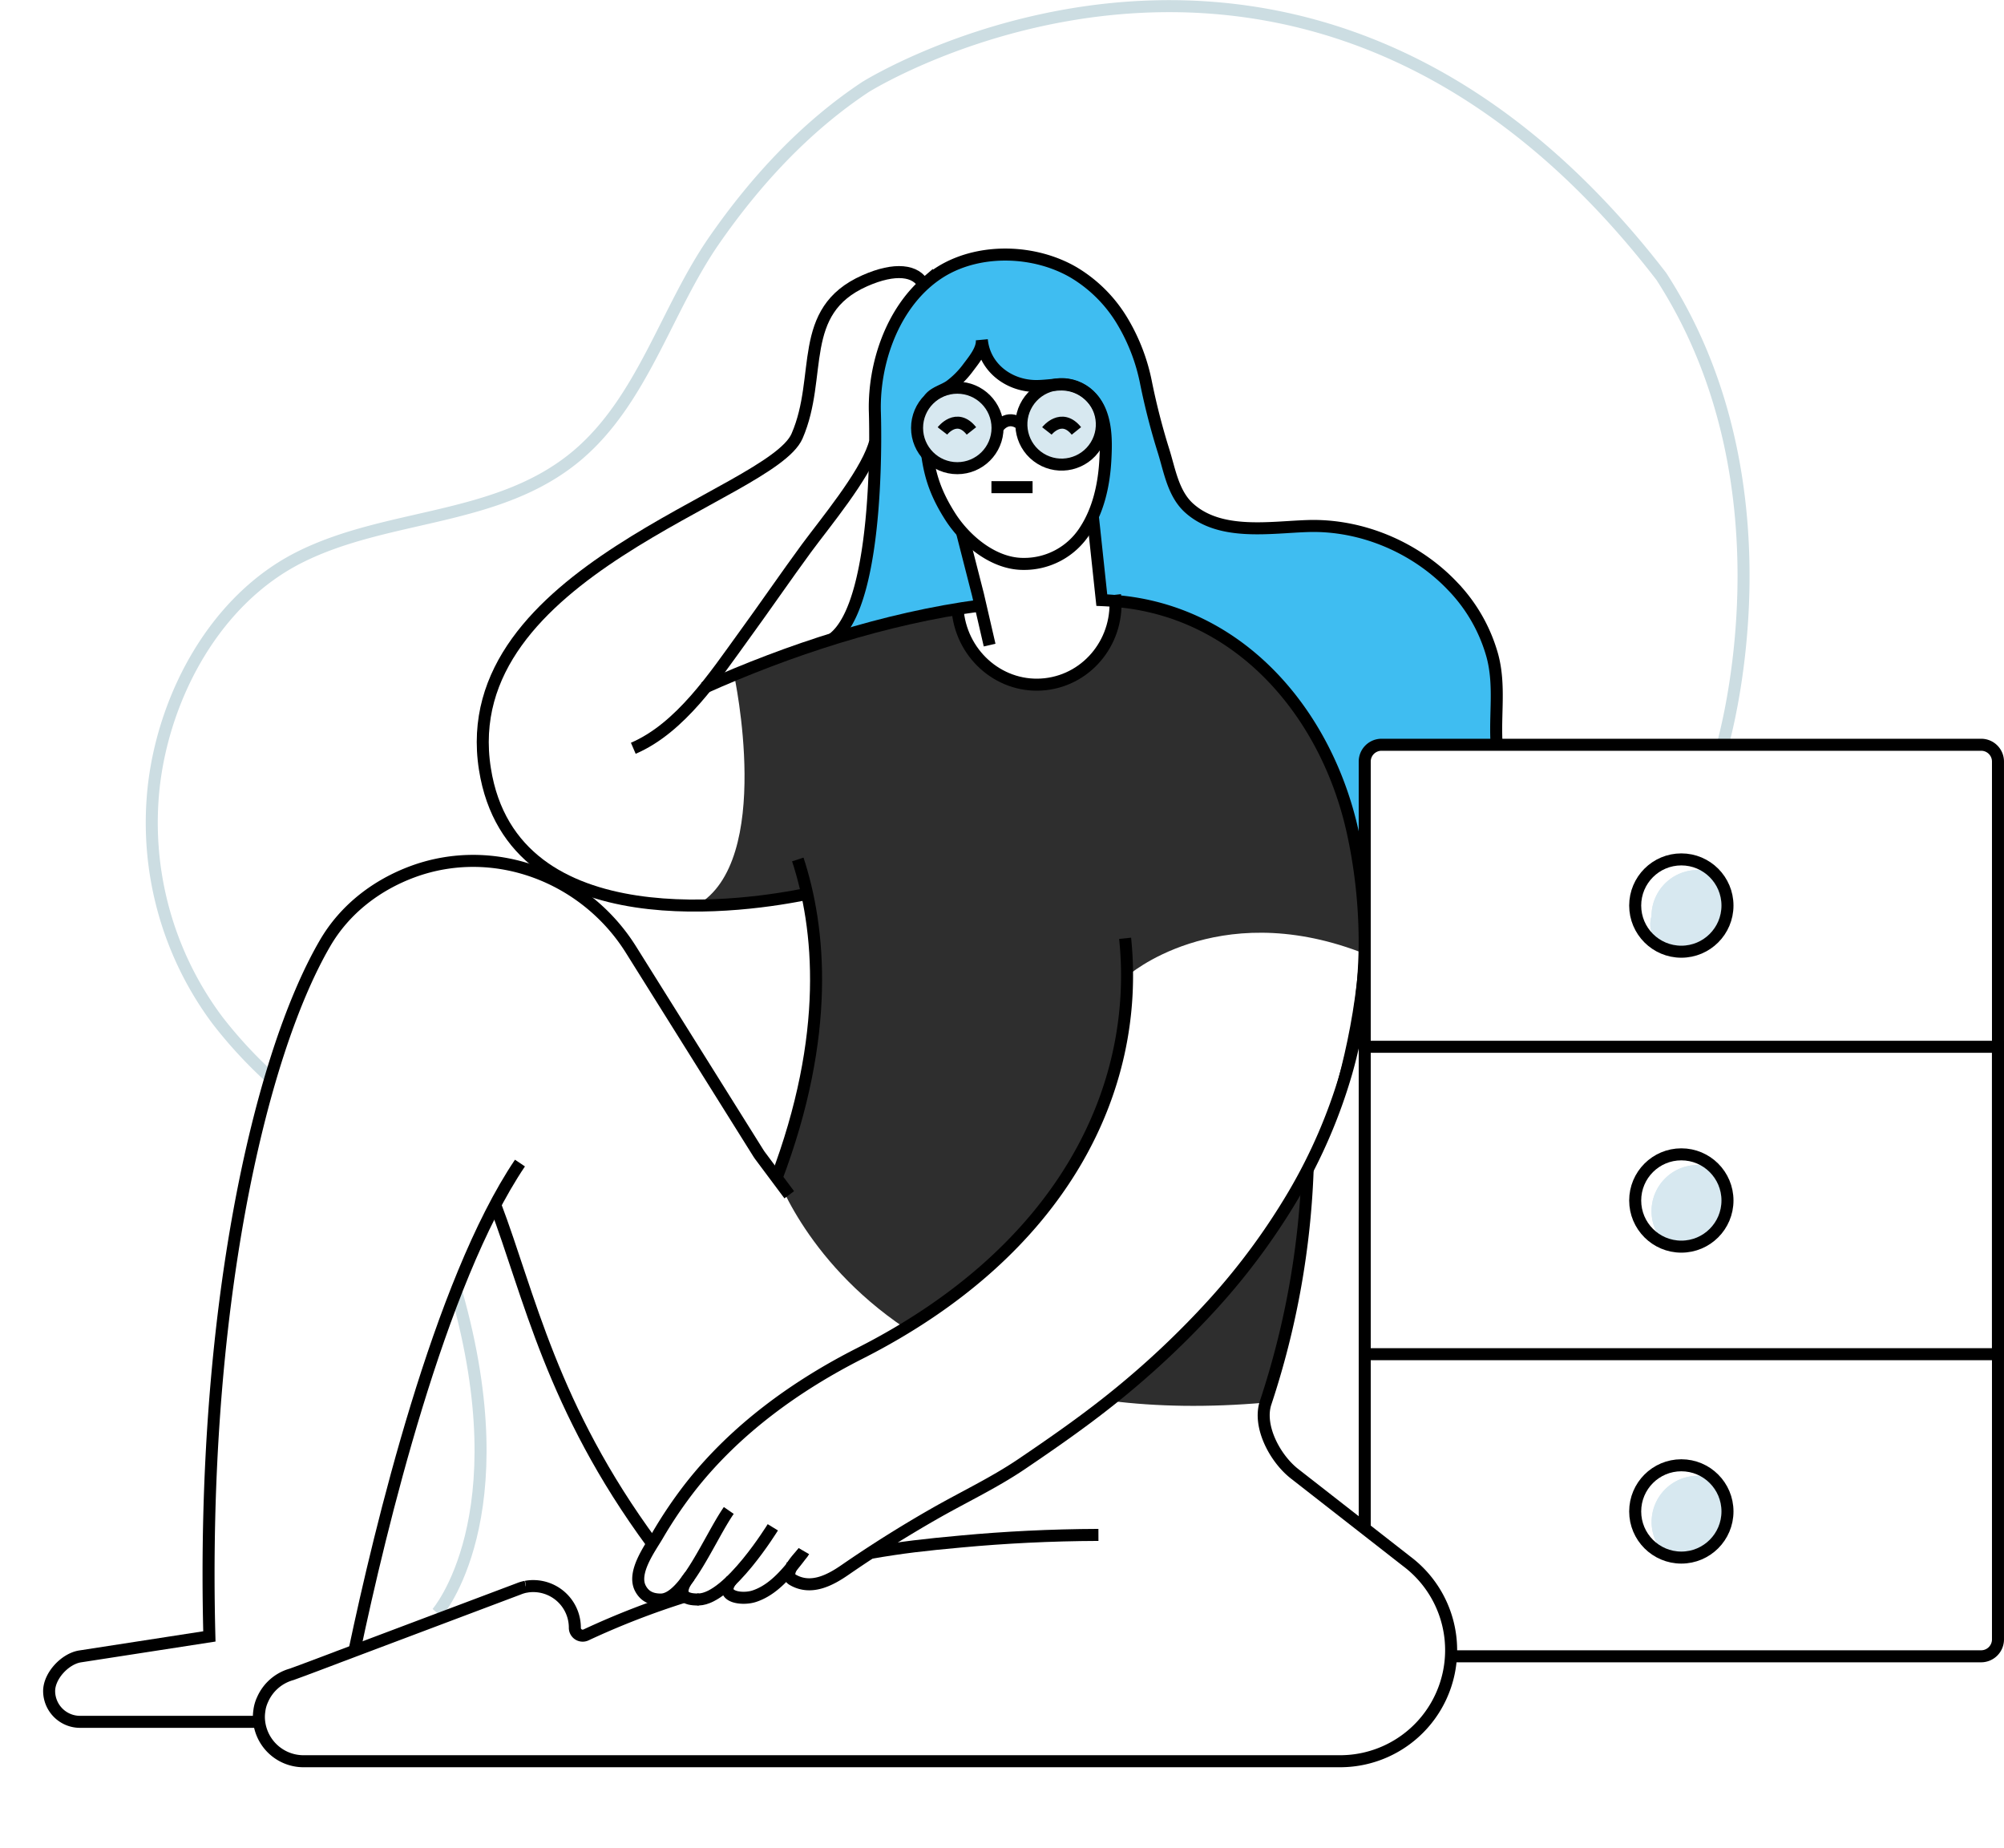 <svg class="force-stroke-txt-color" xmlns="http://www.w3.org/2000/svg" xmlns:xlink="http://www.w3.org/1999/xlink" viewBox="0 0 925.46 853.41"><defs><clipPath id="clip-path" transform="translate(0 -4.91)"><path d="M-309.16,1825s88.32,11.09,102.84-67.26c6.61-35.74-.46-73.16-25.53-100.39a114.33,114.33,0,0,0-37.6-26.72c-13.68-6.09-37.26-5.91-47.28-17.24-20.75-23.47,3-53.43,17.86-71.77a329.69,329.69,0,0,0,47.55-79.71c34.37-81.75,27.46-166.24,13.86-251.69-19.79-124.35-98.81-218.31-216.75-261.48-1.29-.47-2.73-.93-4-.4-2.12.89-2.29,3.8-2,6.09,4.15,35.73,26,72.55,41,104.75,6,13,12.87,25.79,18.23,39.06.46,1.16,6.6,14.65,2.87,9.16-16.12-23.74-18.37-55.25-9.8-82.25.18-.58.39-1.15.58-1.73,0,0-234.53-97.5-298.84-7.38a251.64,251.64,0,0,0-43,105.22c-5.89,36-9.35,74.44,5.49,108.54,9.38,21.57,22.37,41.53,30.35,63.66,15.87,44,10.77,96.28-16.86,134.45-25.94,35.83-66.83,56.64-96.27,89.09-35.62,39.26-55.36,92.54-54.06,145.52,1,39.13,13.78,74.16,39.54,103.81,18.73,21.55,40.75,45.57,69.42,53.1,17.49,4.6,36.27,3.79,54.18,5" fill="none"></path></clipPath></defs><circle cx="442.09" cy="197.59" r="18.58" fill="#d7e8f0"></circle><circle cx="490.26" cy="200.86" r="18.58" transform="translate(61.64 507.37) rotate(-58.28)" fill="#d7e8f0"></circle><path d="M738.65,100.27" transform="translate(0 -4.91)" fill="none" stroke="#ccdde2" stroke-miterlimit="10" stroke-width="5.55"></path><path d="M124.94,502.56A208.74,208.74,0,0,1,100.41,476,152.4,152.4,0,0,1,71.13,367c5.09-41.86,28.67-85.37,67.09-104.73,41-20.65,91.79-16.38,128.23-47,30.39-25.61,41.09-67.21,63.33-99.34,19-27.37,42-52.34,69.89-70.84,0,0,202.33-127,367.53,87.43,63.9,98.73,27.85,218,27.85,218" transform="translate(0 -4.91)" fill="none" stroke="#ccdde2" stroke-miterlimit="10" stroke-width="5.55"></path><path d="M210.75,601.49c29.57,104.13-8.89,148.15-8.89,148.15" transform="translate(0 -4.91)" fill="none" stroke="#ccdde2" stroke-miterlimit="10" stroke-width="5.55"></path><path d="M689.38,307.85a74.76,74.76,0,0,0-18.28-32.16,89.82,89.82,0,0,0-67-27.9c-17.55.56-40.36,4.62-54.71-8.23-7.51-6.68-9.1-17.55-12-26.6a311.51,311.51,0,0,1-8-31.09,88.57,88.57,0,0,0-10.66-28.32,65,65,0,0,0-22.9-23c-17.76-10.26-42.55-11.21-60.4-.69a52.31,52.31,0,0,0-7.2,5.18,17.89,17.89,0,0,0-1.51,1.38c-15.48,14.27-22.94,37.34-22.55,58v6.77c.05,1.85.09,4.09.05,6.55C405,219.85,407,272,384.51,300c10.91-3.4,22-6.46,33.16-9h.09c1.16-.65,12.29-6.55,19.75-4a9.18,9.18,0,0,1,5.9,6.21c0,.08,0,.13.09.17.09.35.22.73.3,1.12a9.55,9.55,0,0,0,.3,1.08,36.87,36.87,0,0,0,3.84,8.19,6.23,6.23,0,0,0,.78,1.12,28.86,28.86,0,0,0,5.52,5.52c-.78-.77-1.6-1.64-2.46-2.5a26.64,26.64,0,0,1-7.68-22.12s1.86,2.24,5.65.08-1.94-20.82-3.36-26.39c-.52-2.07,2.54-1.81,7.29-.64a50.74,50.74,0,0,1-9.4-8.28,52.2,52.2,0,0,1-5.26-6.86c-6.82-10.6-9.4-18.75-10.78-28.84h0a18.38,18.38,0,0,1,1-25.57,1.48,1.48,0,0,1,.26-.3c2.15-2.76,6.55-3.8,9.4-5.82a39.48,39.48,0,0,0,8-8.07c2.63-3.45,7-8.53,6.6-13.19,1.16,12.63,12.11,21,24.23,21.34a85.34,85.34,0,0,0,8.75-.47h.09a18.15,18.15,0,0,1,3.75-.39,18.48,18.48,0,0,1,15.18,7.89,6.45,6.45,0,0,1,.47.69c.22.34.43.73.65,1.12a17.84,17.84,0,0,1,1.77,3.45c2.76,7.07,2.54,15,2.11,22.46-.65,11-3.19,22.55-9.31,31.95a2.63,2.63,0,0,1,2.06-.65c4.75.82,1.39,31.52,6.64,33.12s5,5.69,5,5.69a16.52,16.52,0,0,1-.17,2.11,32.34,32.34,0,0,0,.52-7.67c1.55.08,3.1.25,4.65.47,8.8-3,26,6.42,26,6.42a.11.11,0,0,0,.09.05c41.3,15.91,69.46,55.79,79,100.28a237.56,237.56,0,0,1,5.39,48.72v-81.9a7.75,7.75,0,0,1,7.74-7.76h53.18C690.41,334.93,693,321.44,689.38,307.85ZM475.74,319.93c1.42.38,2.89.73,4.36,1,.94,0,1.89-.09,2.84-.17a35.58,35.58,0,0,0,19.32-8.41c-5.31,3.75-12,6.08-19.79,7C479.92,319.67,477.68,319.84,475.74,319.93Zm21.09-64.59a32.68,32.68,0,0,1-19,9.57,28.3,28.3,0,0,0,4.1.39C489.11,265.43,493.51,260,496.83,255.34Z" transform="translate(0 -4.91)" fill="#3fbdf1"></path><path d="M608.24,534c-2.56,6.89-4.36,10.75-4.36,10.75.69,32.77-19.36,107.77-19.36,107.77-26.77,2.37-50.49,1.86-71.53-.77C566.59,611.55,593,567.89,608.24,534Z" transform="translate(0 -4.91)" fill="#2e2e2e" class="fill-bg-color-dark"></path><path d="M627.85,444.36c-66.57-25-107.36,11.29-107.36,11.29-.08,97.71-83.77,151.82-102.4,162.59-47.41-31.81-60.49-73.49-60.49-73.49l4.27-5c3-8.36,10.69-34.36,13.2-59.41,2.37-23.67-.31-46.52-.48-52.95-.39-13.23-6.38-10.21-13.41-7.67S321.6,423,321.6,423C357.68,402.75,339,316.55,339,316.55L417.62,291s22.25-12.54,26.13,3.45,19.36,23,36.3,26.6,32.6-15.91,34.71-31.69,31,0,31,0C617,324.75,631.26,389.13,627.85,444.36Z" transform="translate(0 -4.91)" fill="#2e2e2e" class="fill-bg-color-dark"></path><path d="M322.68,743.41H322" transform="translate(0 -4.91)" fill="none" stroke="#000" stroke-miterlimit="10" stroke-width="5.55"></path><path d="M292.46,350.41c21.86-9.4,37.55-33.29,51-51.83,9-12.33,20-28.32,29-40.57,8.8-11.9,26.35-33,31.05-47,.21-.6.38-1.2.56-1.77" transform="translate(0 -4.91)" fill="none" stroke="#000" stroke-miterlimit="10" stroke-width="5.55"></path><path d="M372.78,417.63C347.73,422.8,236.71,441,223.94,360,209.5,268.66,356.05,233.91,368.08,206.27s-.4-57.72,31.26-71.72c14-6.21,23.84-4.91,27.21,1.9" transform="translate(0 -4.91)" fill="none" stroke="#000" stroke-miterlimit="10" stroke-width="5.55"></path><path d="M163.68,767.12c11.85-56.13,39.23-170,76.44-225.19" transform="translate(0 -4.91)" fill="none" stroke="#000" stroke-miterlimit="10" stroke-width="5.55"></path><path d="M368.43,401.75c10.25,31.3,15.45,80.7-10.11,147.88" transform="translate(0 -4.91)" fill="none" stroke="#000" stroke-miterlimit="10" stroke-width="5.55"></path><path d="M228.68,561.17c15.78,41.58,26,93.36,72.61,156.58" transform="translate(0 -4.91)" fill="none" stroke="#000" stroke-miterlimit="10" stroke-width="5.55"></path><path d="M519.59,438.15c7.2,69.72-28.84,144.22-122.58,191.69-29.57,15-57.17,35-77.83,61.14a203.19,203.19,0,0,0-15.58,23c-3.54,6-11.69,17-7.86,24.31,2,3.83,5.3,5.18,9.41,5.18,11.22,0,22.61-28.45,31.41-41.14" transform="translate(0 -4.91)" fill="none" stroke="#000" stroke-miterlimit="10" stroke-width="5.55"></path><path d="M356.89,710.11s-20.21,32.94-34.21,33.32-4.1-10.82-4.1-10.82" transform="translate(0 -4.91)" fill="none" stroke="#000" stroke-miterlimit="10" stroke-width="5.55"></path><path d="M452.8,284.48C408.48,290.43,364.24,305,325,322.56" transform="translate(0 -4.91)" fill="none" stroke="#000" stroke-miterlimit="10" stroke-width="5.55"></path><path d="M371.27,721.12a1.85,1.85,0,0,1-.3.39c-1.68,2.28-3.49,4.7-5.48,7-4.74,5.74-10.21,11.13-17.16,13.41-5.56,1.86-16.85.44-10.43-7.46" transform="translate(0 -4.91)" fill="none" stroke="#000" stroke-miterlimit="10" stroke-width="5.55"></path><path d="M336.91,735.91a4.09,4.09,0,0,0-.69.17" transform="translate(0 -4.91)" fill="none" stroke="#000" stroke-miterlimit="10" stroke-width="5.55"></path><path d="M507.26,713.62c-22.42.08-43.46,1.2-63,3-17.9,1.64-27,2.68-42.41,5.31" transform="translate(0 -4.91)" fill="none" stroke="#000" stroke-miterlimit="10" stroke-width="5.55"></path><path d="M365.68,728.75a13.88,13.88,0,0,0-1.81.39h0" transform="translate(0 -4.91)" fill="none" stroke="#000" stroke-miterlimit="10" stroke-width="5.55"></path><path d="M316.34,742.07a368.15,368.15,0,0,0-45.61,17.68,3.62,3.62,0,0,1-4.87-1.59,3.57,3.57,0,0,1-.39-1.73,19.2,19.2,0,0,0-19.19-19.18,16.81,16.81,0,0,0-3.32.3h-.13a18.15,18.15,0,0,0-3.32,1l-75.83,28.57c-1.6.61-3.15,1.21-4.66,1.77s-2.71,1-4,1.51c-5.13,1.94-9.48,3.58-12.72,4.79-.86.3-1.64.64-2.41.9L134.68,778a20.68,20.68,0,0,0-13.45,11.72,16.94,16.94,0,0,0-1.46,5.13h0a20.33,20.33,0,0,0-.22,2.81A20.62,20.62,0,0,0,140,818.12H619a51.28,51.28,0,0,0,30.69-92.26l-51.86-40.48c-9.06-7.08-17-22-13.33-32.86a385.39,385.39,0,0,0,19.39-107.77" transform="translate(0 -4.91)" fill="none" stroke="#000" stroke-miterlimit="10" stroke-width="5.55"></path><path d="M119.68,799.93H37a14.27,14.27,0,0,1-14.31-14.18h0c0-7,7.2-14.79,14.1-16l59.9-9.26c-3.88-149.53,23-267.75,53.38-320,9.2-15.86,23.93-27,40.62-33.15,37.5-13.75,79.51,2.2,100.7,36.05L317.44,485l32.78,52.36c.28.43.57.86.87,1.27l13.39,17.94" transform="translate(0 -4.91)" fill="none" stroke="#000" stroke-miterlimit="10" stroke-width="5.55"></path><path d="M384.55,299.88C407.4,282.88,404,194.42,404,194.42c-.39-21.26,7.54-45.15,24.06-59.33a52.31,52.31,0,0,1,7.2-5.18c17.85-10.52,42.64-9.57,60.4.69a65,65,0,0,1,22.9,23,88.65,88.65,0,0,1,10.73,28.28,311.51,311.51,0,0,0,8,31.09c2.85,9,4.44,19.92,11.94,26.6,14.36,12.85,37.17,8.79,54.72,8.23,24.85-.79,49.93,9.85,67,27.9a75.25,75.25,0,0,1,18.28,32.15c3.6,13.61,1,27.11,1.93,40.93" transform="translate(0 -4.91)" fill="none" stroke="#000" stroke-miterlimit="10" stroke-width="5.55"></path><polyline points="457.01 297.86 451.63 274.56 444.22 245.58" fill="none" stroke="#000" stroke-miterlimit="10" stroke-width="5.55"></polyline><path d="M476.85,229.85h-19" transform="translate(0 -4.91)" fill="none" stroke="#000" stroke-miterlimit="10" stroke-width="5.55"></path><path d="M797.74,559.21a21.28,21.28,0,0,1-21.22,21.34h-.07a21,21,0,0,1-7.55-1.38A21.31,21.31,0,0,1,784,542.82a20.68,20.68,0,0,1,7.5,1.38A21.14,21.14,0,0,1,797.74,559.21Z" transform="translate(0 -4.91)" fill="#d7e8f0"></path><path d="M797.74,423.05a21.28,21.28,0,0,1-21.26,21.3h0a12.78,12.78,0,0,1-14.27-11.07,13,13,0,0,1,.47-5.36A21.29,21.29,0,0,1,784,406.62h0a20.53,20.53,0,0,1,7.59,1.42A21.26,21.26,0,0,1,797.74,423.05Z" transform="translate(0 -4.91)" fill="#d7e8f0"></path><path d="M797.74,702.75a21.28,21.28,0,0,1-21.26,21.3h0a20.53,20.53,0,0,1-7.55-1.38A21.31,21.31,0,0,1,784,686.33a20.68,20.68,0,0,1,7.5,1.38A21.12,21.12,0,0,1,797.74,702.75Z" transform="translate(0 -4.91)" fill="#d7e8f0"></path><path d="M797.74,559.21a21.28,21.28,0,0,1-21.22,21.34h-.07a21,21,0,0,1-7.55-1.38A21.31,21.31,0,0,1,784,542.82a20.68,20.68,0,0,1,7.5,1.38A21.14,21.14,0,0,1,797.74,559.21Z" transform="translate(0 -4.91)" fill="#d7e8f0"></path><path d="M797.74,423.05a21.28,21.28,0,0,1-21.26,21.3h0a12.78,12.78,0,0,1-14.27-11.07,13,13,0,0,1,.47-5.36A21.29,21.29,0,0,1,784,406.62h0a20.53,20.53,0,0,1,7.59,1.42A21.26,21.26,0,0,1,797.74,423.05Z" transform="translate(0 -4.91)" fill="#d7e8f0"></path><path d="M797.74,702.75a21.28,21.28,0,0,1-21.26,21.3h0a20.53,20.53,0,0,1-7.55-1.38A21.31,21.31,0,0,1,784,686.33a20.68,20.68,0,0,1,7.5,1.38A21.12,21.12,0,0,1,797.74,702.75Z" transform="translate(0 -4.91)" fill="#d7e8f0"></path><circle cx="442.09" cy="197.59" r="18.58" fill="none" stroke="#000" stroke-miterlimit="10" stroke-width="5.55"></circle><circle cx="490.26" cy="200.86" r="18.58" transform="translate(61.64 507.37) rotate(-58.28)" fill="none" stroke="#000" stroke-miterlimit="10" stroke-width="5.55"></circle><path d="M435.22,203.88s6.6-8.59,13.39,0" transform="translate(0 -4.91)" fill="none" stroke="#000" stroke-miterlimit="10" stroke-width="5.55"></path><path d="M483.46,203.88s6.71-8.59,13.63,0" transform="translate(0 -4.91)" fill="none" stroke="#000" stroke-miterlimit="10" stroke-width="5.55"></path><path d="M460.68,202.55s4.22-6.85,11-1.65" transform="translate(0 -4.91)" fill="none" stroke="#000" stroke-miterlimit="10" stroke-width="5.55"></path><path d="M428.18,214.75c1.38,10.09,4,18.28,10.78,28.88,7.12,11,19.92,21.56,33.38,21.65a33.3,33.3,0,0,0,28.76-15.47c6.12-9.39,8.68-20.91,9.33-32,.43-7.45.61-15.38-2.11-22.46-3-7.74-10-13-18.36-12.9-4.11.06-8.19.82-12.3.69-12.14-.37-23.08-8.71-24.25-21.35.43,4.63-4,9.72-6.57,13.2a39.9,39.9,0,0,1-8,8c-2.9,2.13-7.57,3.15-9.64,6.12" transform="translate(0 -4.91)" fill="none" stroke="#000" stroke-miterlimit="10" stroke-width="5.55"></path><path d="M670.15,769.67H914.88a7.8,7.8,0,0,0,7.8-7.76V356.55a7.75,7.75,0,0,0-7.74-7.76H638a7.75,7.75,0,0,0-7.76,7.74h0V710.64" transform="translate(0 -4.91)" fill="none" stroke="#000" stroke-miterlimit="10" stroke-width="5.55"></path><rect x="630.24" y="483.33" width="292.42" height="141.94" fill="none" stroke="#000" stroke-miterlimit="10" stroke-width="5.55"></rect><path d="M514.92,279.55c2.3,20.56-12.09,39-32.13,41.27s-38.11-12.63-40.45-33.19" transform="translate(0 -4.91)" fill="none" stroke="#000" stroke-miterlimit="10" stroke-width="5.55"></path><path d="M504.68,243.26,508.82,282h0q3,.13,6,.39c58.16,4.57,98.17,52.43,110,107.27a237.58,237.58,0,0,1,5.39,48.73,221.2,221.2,0,0,1-8.5,61.91,245.89,245.89,0,0,1-24.23,56.14,307.79,307.79,0,0,1-36.89,50.13,404.66,404.66,0,0,1-46.65,43.85c-13.58,10.9-27.85,20.82-42.25,30.57-12.89,8.7-27,15.3-40.44,23q-21,12-40.88,25.7c-7.07,4.91-15.78,9.48-24.14,4.74-2.33-1.29-2-3.54-.74-5.87,1.47-2.71,4.23-5.51,5.48-7" transform="translate(0 -4.91)" fill="none" stroke="#000" stroke-miterlimit="10" stroke-width="5.55"></path><circle cx="776.45" cy="554.3" r="21.31" fill="none" stroke="#000" stroke-miterlimit="10" stroke-width="5.55"></circle><circle cx="776.45" cy="418.12" r="21.31" fill="none" stroke="#000" stroke-miterlimit="10" stroke-width="5.55"></circle><circle cx="776.45" cy="697.87" r="21.31" fill="none" stroke="#000" stroke-miterlimit="10" stroke-width="5.55"></circle><path d="M622.42,497.65c-3.53,9.83-7.89,22.25-14.18,36.35,6.2-16.69,17.29-50.92,19.61-89.64C627.85,444.36,635.23,462.42,622.42,497.65Z" transform="translate(0 -4.91)"></path><path d="M453.8,258.75c6.55,1.64,16.38,5,24,6.12a31.37,31.37,0,0,1-5.3.39C465.91,265.26,459.49,262.75,453.8,258.75Z" transform="translate(0 -4.91)" fill="none"></path><path d="M454.36,310.31c5.77,4.57,13.28,7.55,21.38,9.62C464.27,320.4,461,317.12,454.36,310.31Z" transform="translate(0 -4.91)" fill="none"></path><path d="M501.18,249.91a34.41,34.41,0,0,1-4.35,5.43A31.6,31.6,0,0,1,501.18,249.91Z" transform="translate(0 -4.91)" fill="none"></path><path d="M514,293.88c.25-1,.49-2,.66-3-1,9.52-5.47,16.73-12.39,21.51a36.72,36.72,0,0,0,7.42-8.64c.34-.65.73-1.3,1.07-1.94a5.51,5.51,0,0,0,.31-.65c.33-.59.63-1.19.9-1.81s.48-1.12.69-1.68a8.94,8.94,0,0,0,.52-1.42A19.37,19.37,0,0,0,514,293.88Z" transform="translate(0 -4.91)" fill="none"></path><path d="M514.68,290.75v.09c0-.26.09-.51.11-.78A3.3,3.3,0,0,1,514.68,290.75Z" transform="translate(0 -4.91)" fill="none"></path><g clip-path="url(#clip-path)"><line x1="6.77" y1="838.92" x2="1.73" y2="852.78" fill="none" stroke="#ccdde2" stroke-miterlimit="10" stroke-width="3.69"></line></g></svg>